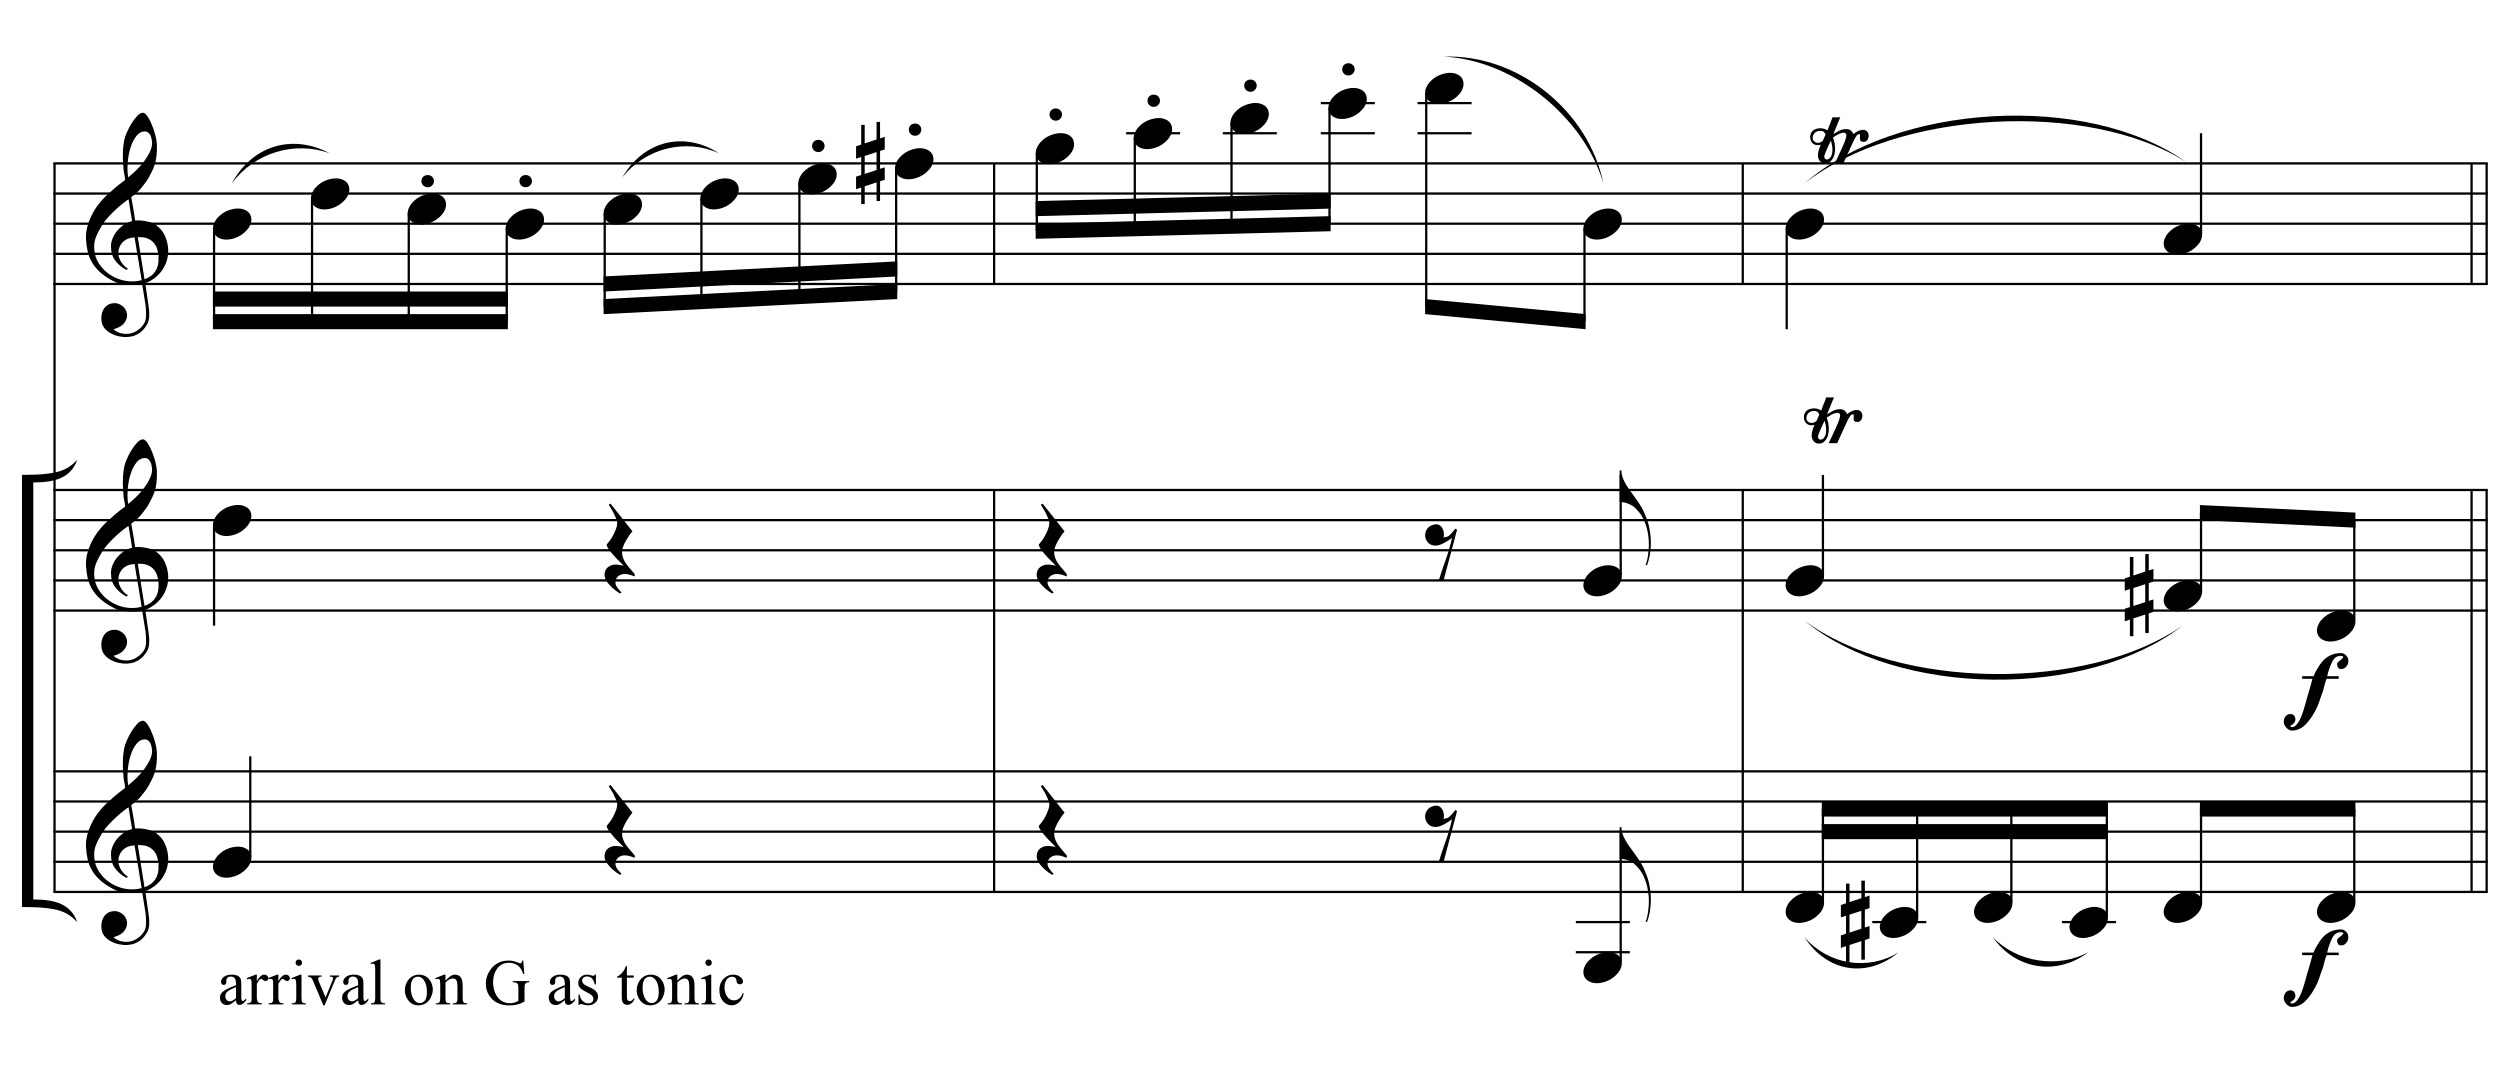 <?xml version="1.0" encoding="UTF-8"?>
<svg xmlns="http://www.w3.org/2000/svg" xmlns:xlink="http://www.w3.org/1999/xlink" width="425pt" height="185pt" viewBox="0 0 425 185" version="1.1">
<defs>
<g>
<symbol overflow="visible" id="glyph0-0">
<path style="stroke:none;" d=""/>
</symbol>
<symbol overflow="visible" id="glyph0-1">
<path style="stroke:none;" d="M 9.547 5.172 C 9.172 5.234 8.766 5.27 8.328 5.281 C 7.898 5.301 7.477 5.289 7.062 5.25 C 6.656 5.219 6.273 5.172 5.922 5.109 C 5.578 5.047 5.297 4.961 5.078 4.859 C 4.023 4.348 3.176 3.812 2.531 3.25 C 1.883 2.688 1.379 2.094 1.016 1.469 C 0.66 0.852 0.41 0.223 0.266 -0.422 C 0.129 -1.066 0.039 -1.719 0 -2.375 C -0.051 -3.082 0.008 -3.789 0.188 -4.5 C 0.375 -5.219 0.629 -5.898 0.953 -6.547 C 1.273 -7.203 1.645 -7.801 2.062 -8.344 C 2.477 -8.883 2.898 -9.363 3.328 -9.781 C 3.816 -10.238 4.328 -10.695 4.859 -11.156 C 5.398 -11.613 5.992 -12.082 6.641 -12.562 C 6.629 -12.738 6.613 -12.895 6.594 -13.031 C 6.57 -13.176 6.547 -13.316 6.516 -13.453 C 6.492 -13.598 6.461 -13.758 6.422 -13.938 C 6.391 -14.113 6.367 -14.332 6.359 -14.594 C 6.359 -14.707 6.344 -14.91 6.312 -15.203 C 6.281 -15.492 6.258 -15.848 6.25 -16.266 C 6.25 -16.68 6.258 -17.156 6.281 -17.688 C 6.312 -18.219 6.383 -18.773 6.5 -19.359 C 6.562 -19.691 6.707 -20.117 6.938 -20.641 C 7.164 -21.172 7.43 -21.68 7.734 -22.172 C 8.047 -22.672 8.367 -23.098 8.703 -23.453 C 9.047 -23.805 9.367 -23.984 9.672 -23.984 C 9.828 -23.984 9.992 -23.891 10.172 -23.703 C 10.348 -23.523 10.52 -23.281 10.688 -22.969 C 10.863 -22.664 11.031 -22.316 11.188 -21.922 C 11.352 -21.535 11.5 -21.133 11.625 -20.719 C 11.75 -20.312 11.848 -19.91 11.922 -19.516 C 11.992 -19.117 12.035 -18.77 12.047 -18.469 C 12.066 -17.758 12.039 -17.133 11.969 -16.594 C 11.906 -16.051 11.801 -15.566 11.656 -15.141 C 11.52 -14.711 11.359 -14.316 11.172 -13.953 C 10.992 -13.586 10.801 -13.223 10.594 -12.859 C 10.375 -12.484 10.148 -12.156 9.922 -11.875 C 9.703 -11.594 9.477 -11.312 9.25 -11.031 C 9 -10.727 8.738 -10.477 8.469 -10.281 C 8.207 -10.082 7.945 -9.867 7.688 -9.641 C 7.812 -8.941 7.922 -8.312 8.016 -7.75 C 8.055 -7.5 8.098 -7.258 8.141 -7.031 C 8.18 -6.801 8.211 -6.586 8.234 -6.391 C 8.266 -6.191 8.289 -6.023 8.312 -5.891 C 8.344 -5.766 8.359 -5.688 8.359 -5.656 C 8.691 -5.695 9.031 -5.695 9.375 -5.656 C 9.727 -5.625 10.062 -5.57 10.375 -5.5 C 10.695 -5.438 10.984 -5.348 11.234 -5.234 C 11.492 -5.129 11.695 -5.031 11.844 -4.938 C 12.582 -4.395 13.102 -3.77 13.406 -3.062 C 13.719 -2.363 13.898 -1.645 13.953 -0.906 C 13.992 -0.332 13.945 0.242 13.812 0.828 C 13.676 1.41 13.445 1.961 13.125 2.484 C 12.812 3.016 12.395 3.5 11.875 3.938 C 11.363 4.375 10.758 4.734 10.062 5.016 C 10.145 5.578 10.223 6.098 10.297 6.578 C 10.359 6.992 10.414 7.395 10.469 7.781 C 10.531 8.164 10.57 8.438 10.594 8.594 C 10.719 9.406 10.766 10.07 10.734 10.594 C 10.711 11.125 10.613 11.555 10.438 11.891 C 10.281 12.16 10.102 12.426 9.906 12.688 C 9.707 12.945 9.473 13.176 9.203 13.375 C 8.93 13.582 8.613 13.754 8.25 13.891 C 7.883 14.035 7.473 14.117 7.016 14.141 C 6.66 14.172 6.234 14.141 5.734 14.047 C 5.242 13.961 4.773 13.805 4.328 13.578 C 3.879 13.359 3.488 13.055 3.156 12.672 C 2.832 12.285 2.648 11.812 2.609 11.25 C 2.578 10.926 2.594 10.598 2.656 10.266 C 2.727 9.93 2.848 9.629 3.016 9.359 C 3.191 9.086 3.422 8.863 3.703 8.688 C 3.984 8.508 4.328 8.41 4.734 8.391 C 4.984 8.367 5.234 8.398 5.484 8.484 C 5.734 8.578 5.969 8.707 6.188 8.875 C 6.406 9.039 6.582 9.242 6.719 9.484 C 6.852 9.734 6.938 10.004 6.969 10.297 C 7.008 10.797 6.852 11.281 6.5 11.75 C 6.145 12.227 5.539 12.582 4.688 12.812 C 4.832 13 5.094 13.176 5.469 13.344 C 5.852 13.52 6.332 13.609 6.906 13.609 C 7.508 13.609 8.086 13.43 8.641 13.078 C 9.191 12.723 9.617 12.281 9.922 11.75 C 10.109 11.395 10.203 10.93 10.203 10.359 C 10.203 9.797 10.172 9.227 10.109 8.656 C 10.078 8.551 10.035 8.312 9.984 7.938 C 9.93 7.562 9.867 7.172 9.797 6.766 C 9.734 6.285 9.648 5.754 9.547 5.172 Z M 9.984 -20.812 C 9.453 -20.812 8.984 -20.562 8.578 -20.062 C 8.172 -19.562 7.844 -18.926 7.594 -18.156 C 7.344 -17.395 7.176 -16.555 7.094 -15.641 C 7.008 -14.723 7.031 -13.844 7.156 -13 C 7.602 -13.344 8.07 -13.754 8.562 -14.234 C 9.062 -14.723 9.508 -15.238 9.906 -15.781 C 10.312 -16.332 10.641 -16.883 10.891 -17.438 C 11.148 -18 11.258 -18.535 11.219 -19.047 C 11.195 -19.211 11.164 -19.395 11.125 -19.594 C 11.082 -19.801 11.016 -19.992 10.922 -20.172 C 10.828 -20.348 10.703 -20.5 10.547 -20.625 C 10.398 -20.75 10.211 -20.812 9.984 -20.812 Z M 9.938 4.328 C 10.531 4.117 10.988 3.848 11.312 3.516 C 11.645 3.191 11.891 2.836 12.047 2.453 C 12.203 2.078 12.289 1.695 12.312 1.312 C 12.332 0.926 12.336 0.582 12.328 0.281 C 12.297 0.039 12.234 -0.258 12.141 -0.625 C 12.055 -1 11.891 -1.359 11.641 -1.703 C 11.398 -2.047 11.051 -2.328 10.594 -2.547 C 10.145 -2.773 9.547 -2.867 8.797 -2.828 Z M 8.266 -2.781 C 7.703 -2.758 7.238 -2.648 6.875 -2.453 C 6.508 -2.254 6.223 -2.016 6.016 -1.734 C 5.805 -1.453 5.66 -1.156 5.578 -0.844 C 5.504 -0.531 5.477 -0.25 5.5 0 C 5.508 0.25 5.562 0.5 5.656 0.75 C 5.75 1.008 5.875 1.254 6.031 1.484 C 6.188 1.711 6.359 1.914 6.547 2.094 C 6.734 2.281 6.922 2.422 7.109 2.516 C 7.086 2.547 7.066 2.57 7.047 2.594 C 7.023 2.613 7 2.641 6.969 2.672 C 6.938 2.691 6.914 2.719 6.906 2.75 C 6.477 2.539 6.102 2.297 5.781 2.016 C 5.469 1.734 5.266 1.535 5.172 1.422 C 5.016 1.211 4.879 1.023 4.766 0.859 C 4.66 0.691 4.57 0.516 4.5 0.328 C 4.438 0.148 4.379 -0.047 4.328 -0.266 C 4.285 -0.484 4.258 -0.742 4.25 -1.047 C 4.219 -1.328 4.234 -1.629 4.297 -1.953 C 4.367 -2.273 4.484 -2.598 4.641 -2.922 C 4.797 -3.254 5 -3.57 5.25 -3.875 C 5.508 -4.188 5.812 -4.477 6.156 -4.75 C 6.332 -4.895 6.488 -5.004 6.625 -5.078 C 6.77 -5.16 6.906 -5.234 7.031 -5.297 C 7.156 -5.359 7.281 -5.406 7.406 -5.438 C 7.539 -5.477 7.68 -5.52 7.828 -5.562 L 7.219 -9.266 C 7.051 -9.172 6.781 -8.977 6.406 -8.688 C 6.039 -8.406 5.641 -8.066 5.203 -7.672 C 4.766 -7.273 4.332 -6.848 3.906 -6.391 C 3.477 -5.93 3.125 -5.488 2.844 -5.062 C 2.352 -4.281 1.973 -3.562 1.703 -2.906 C 1.43 -2.25 1.328 -1.539 1.391 -0.781 C 1.441 0.082 1.703 0.883 2.172 1.625 C 2.648 2.375 3.258 3 4 3.5 C 4.738 4.008 5.578 4.363 6.516 4.562 C 7.461 4.758 8.441 4.734 9.453 4.484 C 9.234 3.129 9.035 1.922 8.859 0.859 C 8.773 0.41 8.695 -0.031 8.625 -0.469 C 8.562 -0.906 8.5 -1.297 8.438 -1.641 C 8.375 -1.984 8.328 -2.258 8.297 -2.469 C 8.273 -2.676 8.266 -2.781 8.266 -2.781 Z M 8.266 -2.781 "/>
</symbol>
<symbol overflow="visible" id="glyph0-2">
<path style="stroke:none;" d="M 0.156 0.016 C 0.301 -0.348 0.508 -0.688 0.781 -1 C 1.062 -1.312 1.383 -1.586 1.75 -1.828 C 2.125 -2.066 2.523 -2.25 2.953 -2.375 C 3.379 -2.508 3.812 -2.578 4.25 -2.578 C 4.688 -2.578 5.066 -2.504 5.391 -2.359 C 5.723 -2.223 5.984 -2.035 6.172 -1.797 C 6.359 -1.555 6.473 -1.273 6.516 -0.953 C 6.566 -0.629 6.523 -0.285 6.391 0.078 C 6.254 0.453 6.039 0.797 5.75 1.109 C 5.469 1.43 5.141 1.711 4.766 1.953 C 4.398 2.191 4.004 2.375 3.578 2.5 C 3.148 2.633 2.723 2.703 2.297 2.703 C 1.859 2.703 1.477 2.629 1.156 2.484 C 0.832 2.348 0.57 2.156 0.375 1.906 C 0.176 1.656 0.055 1.367 0.016 1.047 C -0.023 0.734 0.02 0.391 0.156 0.016 Z M 0.156 0.016 "/>
</symbol>
<symbol overflow="visible" id="glyph0-3">
<path style="stroke:none;" d="M 0.641 -0.406 C 0.641 -0.695 0.738 -0.941 0.938 -1.141 C 1.145 -1.336 1.398 -1.438 1.703 -1.438 C 2.004 -1.438 2.254 -1.336 2.453 -1.141 C 2.66 -0.941 2.766 -0.695 2.766 -0.406 C 2.766 -0.125 2.66 0.117 2.453 0.328 C 2.254 0.535 2.004 0.641 1.703 0.641 C 1.398 0.641 1.145 0.535 0.938 0.328 C 0.738 0.117 0.641 -0.125 0.641 -0.406 Z M 0.641 -0.406 "/>
</symbol>
<symbol overflow="visible" id="glyph0-4">
<path style="stroke:none;" d="M 1.469 -1.266 L 1.469 1.781 L 3.484 1.125 L 3.484 -1.922 Z M 0.875 -3.203 L 0.875 -6.547 L 1.469 -6.547 L 1.469 -3.406 L 3.484 -4.062 L 3.484 -7.047 L 4.078 -7.047 L 4.078 -4.25 L 4.875 -4.516 L 4.875 -2.375 L 4.078 -2.109 L 4.078 0.922 L 4.875 0.672 L 4.875 2.781 L 4.078 3.047 L 4.078 6.391 L 3.484 6.391 L 3.484 3.234 L 1.469 3.891 L 1.469 6.922 L 0.875 6.922 L 0.875 4.094 L 0 4.391 L 0 2.25 L 0.875 1.969 L 0.875 -1.094 L 0 -0.797 L 0 -2.906 Z M 0.875 -3.203 "/>
</symbol>
<symbol overflow="visible" id="glyph0-5">
<path style="stroke:none;" d="M 5.266 4.453 C 4.91 4.297 4.598 4.188 4.328 4.125 C 4.055 4.062 3.812 4.031 3.594 4.031 C 3.156 4.031 2.781 4.16 2.469 4.422 C 2.164 4.68 2.016 5.051 2.016 5.531 C 2.016 5.688 2.062 5.859 2.156 6.047 C 2.258 6.234 2.379 6.41 2.516 6.578 C 2.672 6.773 2.848 6.969 3.047 7.156 L 2.812 7.359 C 2.352 7.086 1.941 6.785 1.578 6.453 C 1.266 6.18 0.969 5.867 0.688 5.516 C 0.406 5.172 0.238 4.805 0.188 4.422 C 0.145 4.191 0.156 3.957 0.219 3.719 C 0.281 3.488 0.379 3.281 0.516 3.094 C 0.66 2.914 0.848 2.77 1.078 2.656 C 1.305 2.539 1.562 2.469 1.844 2.438 C 1.957 2.438 2.086 2.438 2.234 2.438 C 2.379 2.445 2.523 2.461 2.672 2.484 C 2.816 2.504 2.953 2.523 3.078 2.547 C 3.211 2.566 3.32 2.586 3.406 2.609 C 2.414 1.648 1.672 0.852 1.172 0.219 C 0.68 -0.406 0.473 -0.812 0.547 -1 C 0.648 -1.125 0.801 -1.312 1 -1.562 C 1.195 -1.82 1.391 -2.117 1.578 -2.453 C 1.766 -2.797 1.93 -3.16 2.078 -3.547 C 2.234 -3.93 2.312 -4.305 2.312 -4.672 C 2.312 -4.898 2.234 -5.188 2.078 -5.531 C 1.93 -5.883 1.77 -6.227 1.594 -6.562 C 1.375 -6.926 1.133 -7.316 0.875 -7.734 L 1.172 -7.938 L 4.906 -3.234 C 4.562 -2.828 4.266 -2.41 4.016 -1.984 C 3.785 -1.629 3.582 -1.242 3.406 -0.828 C 3.227 -0.41 3.141 -0.02 3.141 0.344 C 3.141 0.602 3.176 0.852 3.25 1.094 C 3.32 1.332 3.41 1.555 3.516 1.766 C 3.629 1.984 3.754 2.18 3.891 2.359 C 4.023 2.547 4.148 2.707 4.266 2.844 C 4.316 2.926 4.406 3.031 4.531 3.156 C 4.656 3.289 4.77 3.422 4.875 3.547 C 4.988 3.68 5.086 3.801 5.172 3.906 C 5.266 4.02 5.312 4.094 5.312 4.125 Z M 5.266 4.453 "/>
</symbol>
<symbol overflow="visible" id="glyph0-6">
<path style="stroke:none;" d="M 1.469 -4.359 C 1.844 -4.461 2.148 -4.441 2.391 -4.297 C 2.641 -4.16 2.828 -3.969 2.953 -3.719 C 3.086 -3.477 3.164 -3.211 3.188 -2.922 C 3.219 -2.629 3.203 -2.379 3.141 -2.172 C 3.359 -2.203 3.555 -2.242 3.734 -2.297 C 3.91 -2.348 4.094 -2.473 4.281 -2.672 C 4.457 -2.848 4.602 -3.008 4.719 -3.156 C 4.844 -3.301 4.984 -3.473 5.141 -3.672 L 5.438 -3.5 L 3.156 5.078 L 2.344 5.078 C 2.477 4.629 2.617 4.188 2.766 3.75 C 2.891 3.395 3.016 3.02 3.141 2.625 C 3.266 2.238 3.375 1.93 3.469 1.703 C 3.688 1.098 3.863 0.562 4 0.094 C 4.145 -0.375 4.258 -0.773 4.344 -1.109 C 4.438 -1.492 4.516 -1.828 4.578 -2.109 C 4.453 -2.016 4.281 -1.895 4.062 -1.75 C 3.852 -1.602 3.625 -1.461 3.375 -1.328 C 3.133 -1.191 2.883 -1.07 2.625 -0.969 C 2.363 -0.863 2.109 -0.805 1.859 -0.797 C 1.328 -0.773 0.898 -0.922 0.578 -1.234 C 0.266 -1.547 0.078 -1.91 0.016 -2.328 C -0.035 -2.742 0.051 -3.148 0.281 -3.547 C 0.52 -3.953 0.914 -4.223 1.469 -4.359 Z M 1.469 -4.359 "/>
</symbol>
<symbol overflow="visible" id="glyph0-7">
<path style="stroke:none;" d="M 0.312 -5.891 C 0.312 -5.379 0.43 -4.848 0.672 -4.297 C 0.922 -3.754 1.195 -3.27 1.5 -2.844 C 1.844 -2.363 2.211 -1.852 2.609 -1.312 C 3.004 -0.781 3.398 -0.18 3.797 0.484 C 3.953 0.773 4.102 1.094 4.25 1.438 C 4.406 1.789 4.547 2.141 4.672 2.484 C 4.797 2.836 4.895 3.172 4.969 3.484 C 5.039 3.797 5.094 4.055 5.125 4.266 C 5.195 4.691 5.25 5.113 5.281 5.531 C 5.312 5.945 5.32 6.352 5.312 6.75 C 5.281 8 5.066 9.16 4.672 10.234 L 4.422 10.188 C 4.617 9.707 4.758 9.145 4.844 8.5 C 4.938 7.863 4.984 7.258 4.984 6.688 C 4.984 6.188 4.941 5.645 4.859 5.062 C 4.773 4.477 4.645 3.93 4.469 3.422 C 4.156 2.504 3.781 1.781 3.344 1.25 C 2.906 0.719 2.531 0.348 2.219 0.141 C 1.977 -0.004 1.75 -0.117 1.531 -0.203 C 1.312 -0.297 1.109 -0.363 0.922 -0.406 C 0.703 -0.457 0.5 -0.492 0.312 -0.516 L 0.016 -0.516 L 0.016 -5.891 Z M 0.312 -5.891 "/>
</symbol>
<symbol overflow="visible" id="glyph0-8">
<path style="stroke:none;" d="M 9.922 -1.562 C 9.836 -1.395 9.734 -1.273 9.609 -1.203 C 9.492 -1.141 9.367 -1.102 9.234 -1.094 C 9.109 -1.094 8.988 -1.109 8.875 -1.141 C 8.77 -1.18 8.695 -1.238 8.656 -1.312 C 8.594 -1.395 8.566 -1.504 8.578 -1.641 C 8.586 -1.773 8.594 -1.906 8.594 -2.031 C 8.602 -2.156 8.598 -2.254 8.578 -2.328 C 8.555 -2.41 8.492 -2.438 8.391 -2.406 C 8.242 -2.363 8.117 -2.281 8.016 -2.156 C 7.922 -2.031 7.832 -1.891 7.75 -1.734 C 7.664 -1.586 7.586 -1.438 7.516 -1.281 C 7.453 -1.125 7.383 -0.977 7.312 -0.844 C 7.25 -0.688 7.129 -0.426 6.953 -0.062 C 6.785 0.301 6.613 0.676 6.438 1.062 C 6.227 1.52 6.008 2.004 5.781 2.516 L 4.328 2.516 C 4.516 2.117 4.707 1.719 4.906 1.312 C 5.062 0.957 5.234 0.582 5.422 0.188 C 5.609 -0.207 5.773 -0.582 5.922 -0.938 C 6.234 -1.727 6.336 -2.223 6.234 -2.422 C 6.117 -2.598 5.957 -2.676 5.75 -2.656 C 5.539 -2.633 5.316 -2.57 5.078 -2.469 C 4.848 -2.363 4.629 -2.242 4.422 -2.109 C 4.223 -1.973 4.082 -1.883 4 -1.844 C 4.051 -1.695 4.102 -1.523 4.156 -1.328 C 4.219 -1.141 4.258 -0.969 4.281 -0.812 C 4.363 -0.406 4.383 0.008 4.344 0.438 C 4.301 0.875 4.219 1.227 4.094 1.5 C 3.945 1.812 3.766 2.066 3.547 2.266 C 3.328 2.473 3.035 2.578 2.672 2.578 C 2.285 2.578 1.984 2.438 1.766 2.156 C 1.547 1.883 1.438 1.566 1.438 1.203 C 1.438 1.066 1.453 0.91 1.484 0.734 C 1.516 0.555 1.555 0.383 1.609 0.219 C 1.66 0.062 1.711 -0.086 1.766 -0.234 C 1.828 -0.391 1.879 -0.516 1.922 -0.609 C 1.516 -0.504 1.176 -0.508 0.906 -0.625 C 0.645 -0.738 0.453 -0.906 0.328 -1.125 C 0.203 -1.344 0.133 -1.562 0.125 -1.781 C 0.113 -2 0.133 -2.203 0.188 -2.391 C 0.25 -2.578 0.332 -2.734 0.438 -2.859 C 0.551 -2.984 0.664 -3.082 0.781 -3.156 C 1.039 -3.289 1.297 -3.367 1.547 -3.391 C 1.797 -3.422 2.023 -3.414 2.234 -3.375 C 2.441 -3.344 2.613 -3.289 2.75 -3.219 C 2.895 -3.145 3.004 -3.086 3.078 -3.047 C 3.141 -3.242 3.219 -3.469 3.312 -3.719 C 3.414 -3.969 3.516 -4.211 3.609 -4.453 C 3.703 -4.723 3.805 -5 3.922 -5.281 C 4.098 -5.27 4.266 -5.266 4.422 -5.266 C 4.578 -5.266 4.723 -5.266 4.859 -5.266 C 5.004 -5.266 5.129 -5.27 5.234 -5.281 C 5.035 -4.812 4.836 -4.332 4.641 -3.844 C 4.441 -3.352 4.25 -2.875 4.062 -2.406 C 4.25 -2.5 4.426 -2.602 4.594 -2.719 C 4.77 -2.844 4.953 -2.945 5.141 -3.031 C 5.641 -3.238 6.102 -3.312 6.531 -3.25 C 6.957 -3.188 7.27 -2.91 7.469 -2.422 C 7.582 -2.523 7.742 -2.641 7.953 -2.766 C 8.16 -2.898 8.375 -3 8.594 -3.062 C 8.82 -3.133 9.051 -3.156 9.281 -3.125 C 9.52 -3.094 9.719 -2.973 9.875 -2.766 C 9.938 -2.703 9.992 -2.555 10.047 -2.328 C 10.098 -2.098 10.055 -1.844 9.922 -1.562 Z M 2.719 -2.297 C 2.719 -2.43 2.641 -2.582 2.484 -2.75 C 2.328 -2.914 2.082 -2.988 1.75 -2.969 C 1.508 -2.957 1.301 -2.898 1.125 -2.797 C 0.957 -2.691 0.828 -2.562 0.734 -2.406 C 0.641 -2.258 0.582 -2.102 0.562 -1.938 C 0.539 -1.77 0.551 -1.613 0.594 -1.469 C 0.625 -1.395 0.688 -1.305 0.781 -1.203 C 0.875 -1.098 0.992 -1.02 1.141 -0.969 C 1.297 -0.926 1.469 -0.922 1.656 -0.953 C 1.852 -0.984 2.051 -1.082 2.25 -1.25 Z M 3.625 -1.297 C 3.562 -1.16 3.469 -0.957 3.344 -0.688 C 3.219 -0.414 3.094 -0.145 2.969 0.125 C 2.844 0.406 2.734 0.672 2.641 0.922 C 2.555 1.172 2.516 1.348 2.516 1.453 C 2.516 1.535 2.547 1.625 2.609 1.719 C 2.672 1.812 2.758 1.875 2.875 1.906 C 3.207 1.895 3.453 1.754 3.609 1.484 C 3.773 1.223 3.867 0.914 3.891 0.562 C 3.922 0.219 3.906 -0.125 3.844 -0.469 C 3.781 -0.82 3.707 -1.098 3.625 -1.297 Z M 3.625 -1.297 "/>
</symbol>
<symbol overflow="visible" id="glyph0-9">
<path style="stroke:none;" d="M 7.906 -7.891 C 7.906 -7.742 7.879 -7.586 7.828 -7.422 C 7.773 -7.254 7.691 -7.102 7.578 -6.969 C 7.473 -6.832 7.344 -6.719 7.188 -6.625 C 7.039 -6.539 6.863 -6.5 6.656 -6.5 C 6.414 -6.5 6.242 -6.586 6.141 -6.766 C 6.035 -6.941 5.984 -7.113 5.984 -7.281 C 5.984 -7.414 6.02 -7.531 6.094 -7.625 C 6.176 -7.719 6.27 -7.805 6.375 -7.891 C 6.488 -7.973 6.602 -8.062 6.719 -8.156 C 6.832 -8.25 6.938 -8.359 7.031 -8.484 C 7.039 -8.609 6.992 -8.68 6.891 -8.703 C 6.797 -8.734 6.711 -8.75 6.641 -8.75 C 6.367 -8.75 6.141 -8.703 5.953 -8.609 C 5.766 -8.516 5.602 -8.391 5.469 -8.234 C 5.332 -8.078 5.219 -7.895 5.125 -7.688 C 5.031 -7.477 4.941 -7.273 4.859 -7.078 C 4.785 -6.91 4.691 -6.656 4.578 -6.312 C 4.461 -5.969 4.375 -5.625 4.312 -5.281 L 6.266 -5.281 L 6.266 -4.844 L 4.203 -4.844 C 4.129 -4.676 4.062 -4.488 4 -4.281 C 3.945 -4.082 3.891 -3.879 3.828 -3.672 C 3.773 -3.473 3.727 -3.289 3.688 -3.125 C 3.645 -2.969 3.613 -2.852 3.594 -2.781 C 3.488 -2.508 3.398 -2.266 3.328 -2.047 C 3.254 -1.828 3.18 -1.613 3.109 -1.406 C 3.047 -1.207 2.973 -1 2.891 -0.781 C 2.805 -0.562 2.711 -0.32 2.609 -0.062 C 2.41 0.375 2.145 0.863 1.812 1.406 C 1.477 1.957 1.055 2.488 0.547 3 C 0.191 3.352 -0.188 3.602 -0.594 3.75 C -1 3.906 -1.391 3.973 -1.766 3.953 C -1.898 3.953 -2.039 3.91 -2.188 3.828 C -2.344 3.742 -2.484 3.633 -2.609 3.5 C -2.742 3.363 -2.852 3.207 -2.938 3.031 C -3.031 2.863 -3.078 2.688 -3.078 2.5 C -3.078 2.352 -3.055 2.195 -3.016 2.031 C -2.973 1.875 -2.906 1.727 -2.812 1.594 C -2.719 1.457 -2.598 1.348 -2.453 1.266 C -2.316 1.18 -2.156 1.141 -1.969 1.141 C -1.664 1.141 -1.445 1.234 -1.312 1.422 C -1.176 1.609 -1.102 1.836 -1.094 2.109 C -1.125 2.328 -1.191 2.5 -1.297 2.625 C -1.398 2.75 -1.5 2.844 -1.594 2.906 C -1.695 2.977 -1.785 3.035 -1.859 3.078 C -1.93 3.117 -1.969 3.164 -1.969 3.219 C -1.895 3.289 -1.844 3.332 -1.812 3.344 C -1.781 3.363 -1.738 3.375 -1.688 3.375 C -1.469 3.375 -1.266 3.289 -1.078 3.125 C -0.891 2.957 -0.711 2.738 -0.547 2.469 C -0.391 2.207 -0.242 1.914 -0.109 1.594 C 0.016 1.281 0.125 0.977 0.219 0.688 C 0.32 0.395 0.398 0.133 0.453 -0.094 C 0.516 -0.332 0.562 -0.492 0.594 -0.578 C 0.688 -0.898 0.773 -1.223 0.859 -1.547 C 0.953 -1.867 1.051 -2.195 1.156 -2.531 C 1.258 -2.875 1.363 -3.234 1.469 -3.609 C 1.57 -3.992 1.68 -4.406 1.797 -4.844 L 0.047 -4.844 L 0.047 -5.281 L 1.984 -5.281 C 2.148 -5.688 2.32 -6.039 2.5 -6.344 C 2.676 -6.656 2.859 -6.945 3.047 -7.219 C 3.523 -7.926 4.066 -8.438 4.672 -8.75 C 5.273 -9.062 5.938 -9.219 6.656 -9.219 C 6.977 -9.219 7.266 -9.086 7.516 -8.828 C 7.773 -8.578 7.906 -8.266 7.906 -7.891 Z M 7.906 -7.891 "/>
</symbol>
<symbol overflow="visible" id="glyph1-0">
<path style="stroke:none;" d="M 1.531 0 L 1.531 -6.875 L 7.031 -6.875 L 7.031 0 Z M 1.703 -0.172 L 6.859 -0.172 L 6.859 -6.703 L 1.703 -6.703 Z M 1.703 -0.172 "/>
</symbol>
<symbol overflow="visible" id="glyph1-1">
<path style="stroke:none;" d="M 3.125 -0.703 C 2.625 -0.316 2.312 -0.094 2.188 -0.031 C 1.988 0.062 1.781 0.109 1.562 0.109 C 1.219 0.109 0.938 -0.004 0.719 -0.234 C 0.5 -0.473 0.391 -0.785 0.391 -1.172 C 0.391 -1.41 0.441 -1.613 0.547 -1.781 C 0.703 -2.031 0.957 -2.258 1.312 -2.469 C 1.676 -2.688 2.281 -2.953 3.125 -3.266 L 3.125 -3.453 C 3.125 -3.941 3.047 -4.273 2.891 -4.453 C 2.742 -4.641 2.52 -4.734 2.219 -4.734 C 1.988 -4.734 1.812 -4.676 1.688 -4.562 C 1.551 -4.438 1.484 -4.297 1.484 -4.141 L 1.484 -3.828 C 1.484 -3.66 1.441 -3.531 1.359 -3.438 C 1.273 -3.352 1.164 -3.312 1.031 -3.312 C 0.895 -3.312 0.785 -3.359 0.703 -3.453 C 0.617 -3.547 0.578 -3.672 0.578 -3.828 C 0.578 -4.141 0.734 -4.422 1.047 -4.672 C 1.367 -4.93 1.812 -5.062 2.375 -5.062 C 2.812 -5.062 3.172 -4.988 3.453 -4.844 C 3.66 -4.727 3.816 -4.555 3.922 -4.328 C 3.984 -4.172 4.016 -3.852 4.016 -3.375 L 4.016 -1.703 C 4.016 -1.234 4.023 -0.945 4.047 -0.844 C 4.066 -0.738 4.094 -0.664 4.125 -0.625 C 4.164 -0.594 4.219 -0.578 4.281 -0.578 C 4.332 -0.578 4.379 -0.594 4.422 -0.625 C 4.492 -0.664 4.641 -0.797 4.859 -1.016 L 4.859 -0.703 C 4.461 -0.172 4.082 0.094 3.719 0.094 C 3.539 0.094 3.398 0.035 3.297 -0.078 C 3.191 -0.203 3.133 -0.41 3.125 -0.703 Z M 3.125 -1.062 L 3.125 -2.938 C 2.594 -2.719 2.242 -2.562 2.078 -2.469 C 1.797 -2.312 1.594 -2.145 1.469 -1.969 C 1.352 -1.801 1.297 -1.617 1.297 -1.422 C 1.297 -1.16 1.367 -0.941 1.516 -0.766 C 1.672 -0.598 1.852 -0.516 2.062 -0.516 C 2.332 -0.516 2.688 -0.695 3.125 -1.062 Z M 3.125 -1.062 "/>
</symbol>
<symbol overflow="visible" id="glyph1-2">
<path style="stroke:none;" d="M 1.781 -5.062 L 1.781 -3.953 C 2.195 -4.691 2.617 -5.062 3.047 -5.062 C 3.242 -5.062 3.406 -5 3.531 -4.875 C 3.664 -4.758 3.734 -4.625 3.734 -4.469 C 3.734 -4.332 3.688 -4.211 3.594 -4.109 C 3.5 -4.016 3.391 -3.969 3.266 -3.969 C 3.141 -3.969 3 -4.031 2.844 -4.156 C 2.688 -4.281 2.57 -4.344 2.5 -4.344 C 2.426 -4.344 2.352 -4.305 2.281 -4.234 C 2.125 -4.086 1.957 -3.844 1.781 -3.5 L 1.781 -1.156 C 1.781 -0.875 1.816 -0.664 1.891 -0.531 C 1.93 -0.438 2.008 -0.352 2.125 -0.281 C 2.25 -0.219 2.422 -0.188 2.641 -0.188 L 2.641 0 L 0.125 0 L 0.125 -0.188 C 0.375 -0.188 0.562 -0.227 0.688 -0.312 C 0.77 -0.363 0.832 -0.453 0.875 -0.578 C 0.883 -0.641 0.891 -0.816 0.891 -1.109 L 0.891 -3.016 C 0.891 -3.586 0.879 -3.926 0.859 -4.031 C 0.836 -4.145 0.797 -4.223 0.734 -4.266 C 0.672 -4.316 0.594 -4.344 0.5 -4.344 C 0.383 -4.344 0.258 -4.316 0.125 -4.266 L 0.062 -4.469 L 1.562 -5.062 Z M 1.781 -5.062 "/>
</symbol>
<symbol overflow="visible" id="glyph1-3">
<path style="stroke:none;" d="M 1.594 -7.641 C 1.75 -7.641 1.879 -7.586 1.984 -7.484 C 2.086 -7.379 2.141 -7.25 2.141 -7.094 C 2.141 -6.945 2.086 -6.816 1.984 -6.703 C 1.879 -6.598 1.75 -6.547 1.594 -6.547 C 1.445 -6.547 1.316 -6.598 1.203 -6.703 C 1.098 -6.816 1.047 -6.945 1.047 -7.094 C 1.047 -7.25 1.098 -7.379 1.203 -7.484 C 1.305 -7.586 1.438 -7.641 1.594 -7.641 Z M 2.047 -5.062 L 2.047 -1.109 C 2.047 -0.805 2.066 -0.602 2.109 -0.5 C 2.148 -0.395 2.211 -0.316 2.297 -0.266 C 2.391 -0.211 2.551 -0.188 2.781 -0.188 L 2.781 0 L 0.391 0 L 0.391 -0.188 C 0.629 -0.188 0.789 -0.207 0.875 -0.25 C 0.957 -0.301 1.023 -0.379 1.078 -0.484 C 1.129 -0.598 1.156 -0.805 1.156 -1.109 L 1.156 -3.016 C 1.156 -3.547 1.133 -3.891 1.094 -4.047 C 1.07 -4.16 1.035 -4.238 0.984 -4.281 C 0.93 -4.32 0.859 -4.344 0.766 -4.344 C 0.66 -4.344 0.535 -4.316 0.391 -4.266 L 0.328 -4.469 L 1.812 -5.062 Z M 2.047 -5.062 "/>
</symbol>
<symbol overflow="visible" id="glyph1-4">
<path style="stroke:none;" d="M 0.094 -4.922 L 2.406 -4.922 L 2.406 -4.719 L 2.25 -4.719 C 2.113 -4.719 2.008 -4.68 1.938 -4.609 C 1.863 -4.547 1.828 -4.457 1.828 -4.344 C 1.828 -4.219 1.863 -4.07 1.938 -3.906 L 3.078 -1.188 L 4.234 -4 C 4.316 -4.195 4.359 -4.348 4.359 -4.453 C 4.359 -4.504 4.344 -4.547 4.312 -4.578 C 4.27 -4.629 4.219 -4.664 4.156 -4.688 C 4.102 -4.707 3.984 -4.719 3.797 -4.719 L 3.797 -4.922 L 5.391 -4.922 L 5.391 -4.719 C 5.211 -4.707 5.086 -4.672 5.016 -4.609 C 4.891 -4.504 4.773 -4.328 4.672 -4.078 L 2.922 0.156 L 2.703 0.156 L 0.953 -4 C 0.867 -4.195 0.789 -4.336 0.719 -4.422 C 0.656 -4.504 0.566 -4.57 0.453 -4.625 C 0.391 -4.656 0.27 -4.688 0.094 -4.719 Z M 0.094 -4.922 "/>
</symbol>
<symbol overflow="visible" id="glyph1-5">
<path style="stroke:none;" d="M 2.031 -7.641 L 2.031 -1.109 C 2.031 -0.805 2.051 -0.602 2.094 -0.5 C 2.145 -0.395 2.219 -0.316 2.312 -0.266 C 2.406 -0.211 2.578 -0.188 2.828 -0.188 L 2.828 0 L 0.422 0 L 0.422 -0.188 C 0.641 -0.188 0.789 -0.207 0.875 -0.25 C 0.957 -0.301 1.02 -0.379 1.062 -0.484 C 1.113 -0.598 1.141 -0.805 1.141 -1.109 L 1.141 -5.578 C 1.141 -6.129 1.125 -6.469 1.094 -6.594 C 1.07 -6.727 1.035 -6.816 0.984 -6.859 C 0.93 -6.91 0.863 -6.938 0.781 -6.938 C 0.688 -6.938 0.566 -6.906 0.422 -6.844 L 0.328 -7.031 L 1.797 -7.641 Z M 2.031 -7.641 "/>
</symbol>
<symbol overflow="visible" id="glyph1-6">
<path style="stroke:none;" d=""/>
</symbol>
<symbol overflow="visible" id="glyph1-7">
<path style="stroke:none;" d="M 2.75 -5.062 C 3.5 -5.062 4.098 -4.781 4.547 -4.219 C 4.93 -3.727 5.125 -3.172 5.125 -2.547 C 5.125 -2.109 5.016 -1.66 4.797 -1.203 C 4.586 -0.754 4.297 -0.414 3.922 -0.188 C 3.555 0.039 3.145 0.156 2.688 0.156 C 1.945 0.156 1.359 -0.141 0.922 -0.734 C 0.555 -1.234 0.375 -1.789 0.375 -2.406 C 0.375 -2.863 0.484 -3.312 0.703 -3.75 C 0.93 -4.195 1.227 -4.523 1.594 -4.734 C 1.957 -4.953 2.344 -5.062 2.75 -5.062 Z M 2.578 -4.719 C 2.391 -4.719 2.195 -4.66 2 -4.547 C 1.812 -4.43 1.66 -4.234 1.547 -3.953 C 1.43 -3.672 1.375 -3.305 1.375 -2.859 C 1.375 -2.141 1.516 -1.52 1.797 -1 C 2.078 -0.488 2.453 -0.234 2.922 -0.234 C 3.266 -0.234 3.551 -0.375 3.781 -0.656 C 4.008 -0.945 4.125 -1.441 4.125 -2.141 C 4.125 -3.016 3.938 -3.703 3.562 -4.203 C 3.301 -4.547 2.973 -4.719 2.578 -4.719 Z M 2.578 -4.719 "/>
</symbol>
<symbol overflow="visible" id="glyph1-8">
<path style="stroke:none;" d="M 1.781 -4.016 C 2.352 -4.711 2.898 -5.062 3.422 -5.062 C 3.691 -5.062 3.922 -4.992 4.109 -4.859 C 4.305 -4.723 4.461 -4.504 4.578 -4.203 C 4.66 -3.984 4.703 -3.656 4.703 -3.219 L 4.703 -1.109 C 4.703 -0.797 4.727 -0.586 4.781 -0.484 C 4.812 -0.391 4.867 -0.316 4.953 -0.266 C 5.047 -0.211 5.211 -0.188 5.453 -0.188 L 5.453 0 L 3.016 0 L 3.016 -0.188 L 3.125 -0.188 C 3.352 -0.188 3.508 -0.223 3.594 -0.297 C 3.688 -0.367 3.754 -0.473 3.797 -0.609 C 3.805 -0.66 3.812 -0.828 3.812 -1.109 L 3.812 -3.125 C 3.812 -3.57 3.754 -3.895 3.641 -4.094 C 3.523 -4.301 3.328 -4.406 3.047 -4.406 C 2.617 -4.406 2.195 -4.172 1.781 -3.703 L 1.781 -1.109 C 1.781 -0.773 1.801 -0.57 1.844 -0.5 C 1.883 -0.395 1.945 -0.316 2.031 -0.266 C 2.125 -0.211 2.305 -0.188 2.578 -0.188 L 2.578 0 L 0.141 0 L 0.141 -0.188 L 0.25 -0.188 C 0.5 -0.188 0.664 -0.25 0.75 -0.375 C 0.844 -0.508 0.891 -0.754 0.891 -1.109 L 0.891 -2.938 C 0.891 -3.531 0.875 -3.891 0.844 -4.016 C 0.82 -4.148 0.781 -4.238 0.719 -4.281 C 0.664 -4.32 0.594 -4.344 0.5 -4.344 C 0.406 -4.344 0.285 -4.316 0.141 -4.266 L 0.062 -4.469 L 1.547 -5.062 L 1.781 -5.062 Z M 1.781 -4.016 "/>
</symbol>
<symbol overflow="visible" id="glyph1-9">
<path style="stroke:none;" d="M 6.75 -7.453 L 6.938 -5.156 L 6.75 -5.156 C 6.562 -5.727 6.316 -6.16 6.016 -6.453 C 5.578 -6.867 5.02 -7.078 4.344 -7.078 C 3.414 -7.078 2.711 -6.707 2.234 -5.969 C 1.828 -5.352 1.625 -4.617 1.625 -3.766 C 1.625 -3.066 1.754 -2.43 2.016 -1.859 C 2.285 -1.285 2.641 -0.863 3.078 -0.594 C 3.516 -0.332 3.961 -0.203 4.422 -0.203 C 4.691 -0.203 4.953 -0.234 5.203 -0.297 C 5.453 -0.367 5.691 -0.473 5.922 -0.609 L 5.922 -2.703 C 5.922 -3.066 5.895 -3.305 5.844 -3.422 C 5.789 -3.535 5.703 -3.617 5.578 -3.672 C 5.461 -3.734 5.258 -3.766 4.969 -3.766 L 4.969 -3.969 L 7.781 -3.969 L 7.781 -3.766 L 7.656 -3.766 C 7.375 -3.766 7.18 -3.672 7.078 -3.484 C 7.004 -3.359 6.969 -3.098 6.969 -2.703 L 6.969 -0.484 C 6.562 -0.254 6.156 -0.086 5.75 0.016 C 5.352 0.117 4.91 0.172 4.422 0.172 C 3.004 0.172 1.93 -0.281 1.203 -1.188 C 0.66 -1.863 0.391 -2.645 0.391 -3.531 C 0.391 -4.164 0.539 -4.781 0.844 -5.375 C 1.207 -6.07 1.711 -6.609 2.359 -6.984 C 2.891 -7.297 3.52 -7.453 4.25 -7.453 C 4.508 -7.453 4.75 -7.43 4.969 -7.391 C 5.188 -7.348 5.492 -7.25 5.891 -7.094 C 6.086 -7.02 6.223 -6.984 6.297 -6.984 C 6.359 -6.984 6.41 -7.016 6.453 -7.078 C 6.504 -7.141 6.535 -7.266 6.547 -7.453 Z M 6.75 -7.453 "/>
</symbol>
<symbol overflow="visible" id="glyph1-10">
<path style="stroke:none;" d="M 3.531 -5.062 L 3.531 -3.391 L 3.344 -3.391 C 3.207 -3.91 3.031 -4.266 2.812 -4.453 C 2.602 -4.648 2.336 -4.75 2.016 -4.75 C 1.766 -4.75 1.562 -4.68 1.406 -4.547 C 1.25 -4.41 1.172 -4.266 1.172 -4.109 C 1.172 -3.91 1.227 -3.738 1.344 -3.594 C 1.457 -3.445 1.68 -3.289 2.016 -3.125 L 2.797 -2.75 C 3.523 -2.395 3.891 -1.926 3.891 -1.344 C 3.891 -0.895 3.719 -0.531 3.375 -0.25 C 3.039 0.02 2.664 0.156 2.25 0.156 C 1.945 0.156 1.602 0.098 1.219 -0.016 C 1.102 -0.047 1.004 -0.062 0.922 -0.062 C 0.848 -0.062 0.785 -0.016 0.734 0.078 L 0.562 0.078 L 0.562 -1.688 L 0.734 -1.688 C 0.836 -1.176 1.031 -0.797 1.312 -0.547 C 1.594 -0.297 1.91 -0.172 2.266 -0.172 C 2.504 -0.172 2.703 -0.242 2.859 -0.391 C 3.016 -0.535 3.094 -0.707 3.094 -0.906 C 3.094 -1.156 3.004 -1.363 2.828 -1.531 C 2.66 -1.695 2.316 -1.91 1.797 -2.172 C 1.273 -2.43 0.938 -2.664 0.781 -2.875 C 0.613 -3.07 0.531 -3.328 0.531 -3.641 C 0.531 -4.047 0.672 -4.383 0.953 -4.656 C 1.234 -4.926 1.594 -5.062 2.031 -5.062 C 2.227 -5.062 2.461 -5.02 2.734 -4.938 C 2.922 -4.883 3.039 -4.859 3.094 -4.859 C 3.156 -4.859 3.203 -4.867 3.234 -4.891 C 3.266 -4.922 3.301 -4.977 3.344 -5.062 Z M 3.531 -5.062 "/>
</symbol>
<symbol overflow="visible" id="glyph1-11">
<path style="stroke:none;" d="M 1.766 -6.531 L 1.766 -4.922 L 2.922 -4.922 L 2.922 -4.547 L 1.766 -4.547 L 1.766 -1.359 C 1.766 -1.035 1.812 -0.816 1.906 -0.703 C 2 -0.598 2.117 -0.547 2.266 -0.547 C 2.379 -0.547 2.488 -0.582 2.594 -0.656 C 2.707 -0.727 2.797 -0.836 2.859 -0.984 L 3.078 -0.984 C 2.953 -0.629 2.773 -0.363 2.547 -0.188 C 2.316 -0.008 2.078 0.078 1.828 0.078 C 1.66 0.078 1.5 0.035 1.344 -0.047 C 1.188 -0.141 1.07 -0.27 1 -0.438 C 0.926 -0.613 0.891 -0.879 0.891 -1.234 L 0.891 -4.547 L 0.109 -4.547 L 0.109 -4.719 C 0.305 -4.801 0.504 -4.938 0.703 -5.125 C 0.91 -5.312 1.098 -5.535 1.266 -5.797 C 1.348 -5.93 1.461 -6.176 1.609 -6.531 Z M 1.766 -6.531 "/>
</symbol>
<symbol overflow="visible" id="glyph1-12">
<path style="stroke:none;" d="M 4.516 -1.875 C 4.391 -1.219 4.129 -0.711 3.734 -0.359 C 3.348 -0.016 2.922 0.156 2.453 0.156 C 1.898 0.156 1.414 -0.078 1 -0.547 C 0.582 -1.016 0.375 -1.648 0.375 -2.453 C 0.375 -3.223 0.602 -3.848 1.062 -4.328 C 1.52 -4.816 2.07 -5.062 2.719 -5.062 C 3.207 -5.062 3.609 -4.93 3.922 -4.672 C 4.234 -4.422 4.391 -4.16 4.391 -3.891 C 4.391 -3.742 4.344 -3.629 4.25 -3.547 C 4.164 -3.461 4.047 -3.422 3.891 -3.422 C 3.672 -3.422 3.508 -3.488 3.406 -3.625 C 3.344 -3.707 3.301 -3.852 3.281 -4.062 C 3.258 -4.27 3.188 -4.43 3.062 -4.547 C 2.938 -4.648 2.766 -4.703 2.547 -4.703 C 2.191 -4.703 1.906 -4.57 1.688 -4.312 C 1.395 -3.957 1.25 -3.492 1.25 -2.922 C 1.25 -2.328 1.391 -1.805 1.672 -1.359 C 1.961 -0.91 2.352 -0.688 2.844 -0.688 C 3.195 -0.688 3.516 -0.805 3.797 -1.047 C 3.992 -1.211 4.18 -1.508 4.359 -1.938 Z M 4.516 -1.875 "/>
</symbol>
</g>
</defs>
<g id="surface1">
<rect x="0" y="0" width="425" height="185" style="fill:rgb(100%,100%,100%);fill-opacity:1;stroke:none;"/>
<path style="fill:none;stroke-width:0.384;stroke-linecap:butt;stroke-linejoin:miter;stroke:rgb(0%,0%,0%);stroke-opacity:1;stroke-miterlimit:10;" d="M 162.27 243.223 L 162.27 119.371 " transform="matrix(1,0,0,-1,-153,271)"/>
<g style="fill:rgb(0%,0%,0%);fill-opacity:1;">
  <use xlink:href="#glyph0-1" x="14.63" y="43.151"/>
</g>
<g style="fill:rgb(0%,0%,0%);fill-opacity:1;">
  <use xlink:href="#glyph0-1" x="14.63" y="98.672"/>
</g>
<g style="fill:rgb(0%,0%,0%);fill-opacity:1;">
  <use xlink:href="#glyph0-1" x="14.63" y="146.505"/>
</g>
<path style="fill:none;stroke-width:0.384;stroke-linecap:butt;stroke-linejoin:miter;stroke:rgb(0%,0%,0%);stroke-opacity:1;stroke-miterlimit:10;" d="M 322 187.703 L 322 119.371 " transform="matrix(1,0,0,-1,-153,271)"/>
<path style="fill:none;stroke-width:0.384;stroke-linecap:butt;stroke-linejoin:miter;stroke:rgb(0%,0%,0%);stroke-opacity:1;stroke-miterlimit:10;" d="M 322 243.223 L 322 222.723 " transform="matrix(1,0,0,-1,-153,271)"/>
<path style="fill:none;stroke-width:0.384;stroke-linecap:butt;stroke-linejoin:miter;stroke:rgb(0%,0%,0%);stroke-opacity:1;stroke-miterlimit:10;" d="M 449.27 187.703 L 449.27 119.371 " transform="matrix(1,0,0,-1,-153,271)"/>
<path style="fill:none;stroke-width:0.384;stroke-linecap:butt;stroke-linejoin:miter;stroke:rgb(0%,0%,0%);stroke-opacity:1;stroke-miterlimit:10;" d="M 449.27 243.223 L 449.27 222.723 " transform="matrix(1,0,0,-1,-153,271)"/>
<path style="fill:none;stroke-width:0.384;stroke-linecap:butt;stroke-linejoin:miter;stroke:rgb(0%,0%,0%);stroke-opacity:1;stroke-miterlimit:10;" d="M 575.73 187.703 L 575.73 119.371 " transform="matrix(1,0,0,-1,-153,271)"/>
<path style="fill:none;stroke-width:0.384;stroke-linecap:butt;stroke-linejoin:miter;stroke:rgb(0%,0%,0%);stroke-opacity:1;stroke-miterlimit:10;" d="M 573.168 187.703 L 573.168 119.371 " transform="matrix(1,0,0,-1,-153,271)"/>
<path style="fill:none;stroke-width:0.384;stroke-linecap:butt;stroke-linejoin:miter;stroke:rgb(0%,0%,0%);stroke-opacity:1;stroke-miterlimit:10;" d="M 575.73 243.223 L 575.73 222.723 " transform="matrix(1,0,0,-1,-153,271)"/>
<path style="fill:none;stroke-width:0.384;stroke-linecap:butt;stroke-linejoin:miter;stroke:rgb(0%,0%,0%);stroke-opacity:1;stroke-miterlimit:10;" d="M 573.168 243.223 L 573.168 222.723 " transform="matrix(1,0,0,-1,-153,271)"/>
<path style="fill:none;stroke-width:0.384;stroke-linecap:butt;stroke-linejoin:miter;stroke:rgb(0%,0%,0%);stroke-opacity:1;stroke-miterlimit:10;" d="M 162.078 243.223 L 575.922 243.223 " transform="matrix(1,0,0,-1,-153,271)"/>
<path style="fill:none;stroke-width:0.384;stroke-linecap:butt;stroke-linejoin:miter;stroke:rgb(0%,0%,0%);stroke-opacity:1;stroke-miterlimit:10;" d="M 162.078 238.098 L 575.922 238.098 " transform="matrix(1,0,0,-1,-153,271)"/>
<path style="fill:none;stroke-width:0.384;stroke-linecap:butt;stroke-linejoin:miter;stroke:rgb(0%,0%,0%);stroke-opacity:1;stroke-miterlimit:10;" d="M 162.078 232.973 L 575.922 232.973 " transform="matrix(1,0,0,-1,-153,271)"/>
<path style="fill:none;stroke-width:0.384;stroke-linecap:butt;stroke-linejoin:miter;stroke:rgb(0%,0%,0%);stroke-opacity:1;stroke-miterlimit:10;" d="M 162.078 227.848 L 575.922 227.848 " transform="matrix(1,0,0,-1,-153,271)"/>
<path style="fill:none;stroke-width:0.384;stroke-linecap:butt;stroke-linejoin:miter;stroke:rgb(0%,0%,0%);stroke-opacity:1;stroke-miterlimit:10;" d="M 162.078 222.723 L 575.922 222.723 " transform="matrix(1,0,0,-1,-153,271)"/>
<path style="fill:none;stroke-width:0.384;stroke-linecap:butt;stroke-linejoin:miter;stroke:rgb(0%,0%,0%);stroke-opacity:1;stroke-miterlimit:10;" d="M 162.078 187.703 L 575.922 187.703 " transform="matrix(1,0,0,-1,-153,271)"/>
<path style="fill:none;stroke-width:0.384;stroke-linecap:butt;stroke-linejoin:miter;stroke:rgb(0%,0%,0%);stroke-opacity:1;stroke-miterlimit:10;" d="M 162.078 182.578 L 575.922 182.578 " transform="matrix(1,0,0,-1,-153,271)"/>
<path style="fill:none;stroke-width:0.384;stroke-linecap:butt;stroke-linejoin:miter;stroke:rgb(0%,0%,0%);stroke-opacity:1;stroke-miterlimit:10;" d="M 162.078 177.453 L 575.922 177.453 " transform="matrix(1,0,0,-1,-153,271)"/>
<path style="fill:none;stroke-width:0.384;stroke-linecap:butt;stroke-linejoin:miter;stroke:rgb(0%,0%,0%);stroke-opacity:1;stroke-miterlimit:10;" d="M 162.078 172.328 L 575.922 172.328 " transform="matrix(1,0,0,-1,-153,271)"/>
<path style="fill:none;stroke-width:0.384;stroke-linecap:butt;stroke-linejoin:miter;stroke:rgb(0%,0%,0%);stroke-opacity:1;stroke-miterlimit:10;" d="M 162.078 167.203 L 575.922 167.203 " transform="matrix(1,0,0,-1,-153,271)"/>
<path style="fill:none;stroke-width:0.384;stroke-linecap:butt;stroke-linejoin:miter;stroke:rgb(0%,0%,0%);stroke-opacity:1;stroke-miterlimit:10;" d="M 162.078 139.871 L 575.922 139.871 " transform="matrix(1,0,0,-1,-153,271)"/>
<path style="fill:none;stroke-width:0.384;stroke-linecap:butt;stroke-linejoin:miter;stroke:rgb(0%,0%,0%);stroke-opacity:1;stroke-miterlimit:10;" d="M 162.078 134.746 L 575.922 134.746 " transform="matrix(1,0,0,-1,-153,271)"/>
<path style="fill:none;stroke-width:0.384;stroke-linecap:butt;stroke-linejoin:miter;stroke:rgb(0%,0%,0%);stroke-opacity:1;stroke-miterlimit:10;" d="M 162.078 129.621 L 575.922 129.621 " transform="matrix(1,0,0,-1,-153,271)"/>
<path style="fill:none;stroke-width:0.384;stroke-linecap:butt;stroke-linejoin:miter;stroke:rgb(0%,0%,0%);stroke-opacity:1;stroke-miterlimit:10;" d="M 162.078 124.496 L 575.922 124.496 " transform="matrix(1,0,0,-1,-153,271)"/>
<path style="fill:none;stroke-width:0.384;stroke-linecap:butt;stroke-linejoin:miter;stroke:rgb(0%,0%,0%);stroke-opacity:1;stroke-miterlimit:10;" d="M 162.078 119.371 L 575.922 119.371 " transform="matrix(1,0,0,-1,-153,271)"/>
<path style=" stroke:none;fill-rule:nonzero;fill:rgb(0%,0%,0%);fill-opacity:1;" d="M 3.738 80.734 C 10.145 80.734 11.426 79.879 13.137 78.172 C 12.066 81.16 9.504 82.016 5.66 82.016 L 5.66 152.91 C 9.504 152.91 12.066 153.766 13.137 156.754 C 11.426 155.047 10.145 154.191 3.738 154.191 "/>
<g style="fill:rgb(0%,0%,0%);fill-opacity:1;">
  <use xlink:href="#glyph0-2" x="36.198" y="38.026"/>
</g>
<path style="fill:none;stroke-width:0.384;stroke-linecap:butt;stroke-linejoin:miter;stroke:rgb(0%,0%,0%);stroke-opacity:1;stroke-miterlimit:10;" d="M 189.391 232.121 L 189.391 216.316 " transform="matrix(1,0,0,-1,-153,271)"/>
<g style="fill:rgb(0%,0%,0%);fill-opacity:1;">
  <use xlink:href="#glyph0-2" x="52.854" y="32.901"/>
</g>
<path style="fill:none;stroke-width:0.384;stroke-linecap:butt;stroke-linejoin:miter;stroke:rgb(0%,0%,0%);stroke-opacity:1;stroke-miterlimit:10;" d="M 206.047 237.246 L 206.047 216.316 " transform="matrix(1,0,0,-1,-153,271)"/>
<g style="fill:rgb(0%,0%,0%);fill-opacity:1;">
  <use xlink:href="#glyph0-2" x="69.297" y="35.464"/>
</g>
<path style="fill:none;stroke-width:0.384;stroke-linecap:butt;stroke-linejoin:miter;stroke:rgb(0%,0%,0%);stroke-opacity:1;stroke-miterlimit:10;" d="M 222.488 234.684 L 222.488 216.316 " transform="matrix(1,0,0,-1,-153,271)"/>
<g style="fill:rgb(0%,0%,0%);fill-opacity:1;">
  <use xlink:href="#glyph0-3" x="71.005" y="31.193"/>
</g>
<g style="fill:rgb(0%,0%,0%);fill-opacity:1;">
  <use xlink:href="#glyph0-2" x="85.953" y="38.026"/>
</g>
<path style="fill:none;stroke-width:0.384;stroke-linecap:butt;stroke-linejoin:miter;stroke:rgb(0%,0%,0%);stroke-opacity:1;stroke-miterlimit:10;" d="M 239.145 232.121 L 239.145 216.316 " transform="matrix(1,0,0,-1,-153,271)"/>
<g style="fill:rgb(0%,0%,0%);fill-opacity:1;">
  <use xlink:href="#glyph0-3" x="87.662" y="31.193"/>
</g>
<path style=" stroke:none;fill-rule:nonzero;fill:rgb(0%,0%,0%);fill-opacity:1;" d="M 86.336 53.402 L 36.199 53.402 L 36.199 55.965 L 86.336 55.965 "/>
<path style=" stroke:none;fill-rule:nonzero;fill:rgb(0%,0%,0%);fill-opacity:1;" d="M 86.336 49.559 L 36.199 49.559 L 36.199 52.121 L 86.336 52.121 "/>
<g style="fill:rgb(0%,0%,0%);fill-opacity:1;">
  <use xlink:href="#glyph0-2" x="102.609" y="35.464"/>
</g>
<path style="fill:none;stroke-width:0.384;stroke-linecap:butt;stroke-linejoin:miter;stroke:rgb(0%,0%,0%);stroke-opacity:1;stroke-miterlimit:10;" d="M 255.801 234.684 L 255.801 218.879 " transform="matrix(1,0,0,-1,-153,271)"/>
<g style="fill:rgb(0%,0%,0%);fill-opacity:1;">
  <use xlink:href="#glyph0-2" x="119.052" y="32.901"/>
</g>
<path style="fill:none;stroke-width:0.384;stroke-linecap:butt;stroke-linejoin:miter;stroke:rgb(0%,0%,0%);stroke-opacity:1;stroke-miterlimit:10;" d="M 272.242 237.246 L 272.242 219.73 " transform="matrix(1,0,0,-1,-153,271)"/>
<g style="fill:rgb(0%,0%,0%);fill-opacity:1;">
  <use xlink:href="#glyph0-2" x="135.708" y="30.338"/>
</g>
<path style="fill:none;stroke-width:0.384;stroke-linecap:butt;stroke-linejoin:miter;stroke:rgb(0%,0%,0%);stroke-opacity:1;stroke-miterlimit:10;" d="M 288.898 239.809 L 288.898 220.594 " transform="matrix(1,0,0,-1,-153,271)"/>
<g style="fill:rgb(0%,0%,0%);fill-opacity:1;">
  <use xlink:href="#glyph0-3" x="137.417" y="25.213"/>
</g>
<g style="fill:rgb(0%,0%,0%);fill-opacity:1;">
  <use xlink:href="#glyph0-2" x="152.151" y="27.776"/>
</g>
<g style="fill:rgb(0%,0%,0%);fill-opacity:1;">
  <use xlink:href="#glyph0-4" x="145.531" y="27.776"/>
</g>
<path style="fill:none;stroke-width:0.384;stroke-linecap:butt;stroke-linejoin:miter;stroke:rgb(0%,0%,0%);stroke-opacity:1;stroke-miterlimit:10;" d="M 305.344 242.371 L 305.344 221.441 " transform="matrix(1,0,0,-1,-153,271)"/>
<g style="fill:rgb(0%,0%,0%);fill-opacity:1;">
  <use xlink:href="#glyph0-3" x="153.859" y="22.438"/>
</g>
<path style=" stroke:none;fill-rule:nonzero;fill:rgb(0%,0%,0%);fill-opacity:1;" d="M 152.535 48.277 L 102.609 50.84 L 102.609 53.402 L 152.535 50.84 "/>
<path style=" stroke:none;fill-rule:nonzero;fill:rgb(0%,0%,0%);fill-opacity:1;" d="M 152.535 44.434 L 102.609 46.996 L 102.609 49.559 L 152.535 46.996 "/>
<path style="fill:none;stroke-width:0.384;stroke-linecap:butt;stroke-linejoin:miter;stroke:rgb(0%,0%,0%);stroke-opacity:1;stroke-miterlimit:10;" d="M 189.391 181.723 L 189.391 164.641 " transform="matrix(1,0,0,-1,-153,271)"/>
<g style="fill:rgb(0%,0%,0%);fill-opacity:1;">
  <use xlink:href="#glyph0-2" x="36.198" y="88.422"/>
</g>
<g style="fill:rgb(0%,0%,0%);fill-opacity:1;">
  <use xlink:href="#glyph0-5" x="102.609" y="93.547"/>
</g>
<path style="fill:none;stroke-width:0.384;stroke-linecap:butt;stroke-linejoin:miter;stroke:rgb(0%,0%,0%);stroke-opacity:1;stroke-miterlimit:10;" d="M 195.547 125.348 L 195.547 142.434 " transform="matrix(1,0,0,-1,-153,271)"/>
<g style="fill:rgb(0%,0%,0%);fill-opacity:1;">
  <use xlink:href="#glyph0-2" x="36.198" y="146.505"/>
</g>
<g style="fill:rgb(0%,0%,0%);fill-opacity:1;">
  <use xlink:href="#glyph0-5" x="102.609" y="141.38"/>
</g>
<g style="fill:rgb(0%,0%,0%);fill-opacity:1;">
  <use xlink:href="#glyph0-2" x="176.068" y="25.213"/>
</g>
<path style="fill:none;stroke-width:0.384;stroke-linecap:butt;stroke-linejoin:miter;stroke:rgb(0%,0%,0%);stroke-opacity:1;stroke-miterlimit:10;" d="M 329.258 244.934 L 329.258 231.691 " transform="matrix(1,0,0,-1,-153,271)"/>
<g style="fill:rgb(0%,0%,0%);fill-opacity:1;">
  <use xlink:href="#glyph0-3" x="177.776" y="19.875"/>
</g>
<path style="fill:none;stroke-width:0.384;stroke-linecap:butt;stroke-linejoin:miter;stroke:rgb(0%,0%,0%);stroke-opacity:1;stroke-miterlimit:10;" d="M 344.441 248.348 L 353.625 248.348 " transform="matrix(1,0,0,-1,-153,271)"/>
<g style="fill:rgb(0%,0%,0%);fill-opacity:1;">
  <use xlink:href="#glyph0-2" x="192.724" y="22.651"/>
</g>
<path style="fill:none;stroke-width:0.384;stroke-linecap:butt;stroke-linejoin:miter;stroke:rgb(0%,0%,0%);stroke-opacity:1;stroke-miterlimit:10;" d="M 345.914 247.496 L 345.914 232.121 " transform="matrix(1,0,0,-1,-153,271)"/>
<g style="fill:rgb(0%,0%,0%);fill-opacity:1;">
  <use xlink:href="#glyph0-3" x="194.432" y="17.526"/>
</g>
<path style="fill:none;stroke-width:0.384;stroke-linecap:butt;stroke-linejoin:miter;stroke:rgb(0%,0%,0%);stroke-opacity:1;stroke-miterlimit:10;" d="M 360.887 248.348 L 370.066 248.348 " transform="matrix(1,0,0,-1,-153,271)"/>
<g style="fill:rgb(0%,0%,0%);fill-opacity:1;">
  <use xlink:href="#glyph0-2" x="209.167" y="20.088"/>
</g>
<path style="fill:none;stroke-width:0.384;stroke-linecap:butt;stroke-linejoin:miter;stroke:rgb(0%,0%,0%);stroke-opacity:1;stroke-miterlimit:10;" d="M 362.359 250.059 L 362.359 232.547 " transform="matrix(1,0,0,-1,-153,271)"/>
<g style="fill:rgb(0%,0%,0%);fill-opacity:1;">
  <use xlink:href="#glyph0-3" x="210.875" y="14.963"/>
</g>
<path style="fill:none;stroke-width:0.384;stroke-linecap:butt;stroke-linejoin:miter;stroke:rgb(0%,0%,0%);stroke-opacity:1;stroke-miterlimit:10;" d="M 377.543 248.348 L 386.723 248.348 " transform="matrix(1,0,0,-1,-153,271)"/>
<path style="fill:none;stroke-width:0.384;stroke-linecap:butt;stroke-linejoin:miter;stroke:rgb(0%,0%,0%);stroke-opacity:1;stroke-miterlimit:10;" d="M 377.543 253.473 L 386.723 253.473 " transform="matrix(1,0,0,-1,-153,271)"/>
<g style="fill:rgb(0%,0%,0%);fill-opacity:1;">
  <use xlink:href="#glyph0-2" x="225.823" y="17.526"/>
</g>
<path style="fill:none;stroke-width:0.384;stroke-linecap:butt;stroke-linejoin:miter;stroke:rgb(0%,0%,0%);stroke-opacity:1;stroke-miterlimit:10;" d="M 379.016 252.621 L 379.016 232.973 " transform="matrix(1,0,0,-1,-153,271)"/>
<g style="fill:rgb(0%,0%,0%);fill-opacity:1;">
  <use xlink:href="#glyph0-3" x="227.531" y="12.188"/>
</g>
<path style=" stroke:none;fill-rule:nonzero;fill:rgb(0%,0%,0%);fill-opacity:1;" d="M 226.207 36.746 L 176.066 38.027 L 176.066 40.59 L 226.207 39.309 "/>
<path style=" stroke:none;fill-rule:nonzero;fill:rgb(0%,0%,0%);fill-opacity:1;" d="M 226.207 32.902 L 176.066 34.184 L 176.066 36.746 L 226.207 35.465 "/>
<path style="fill:none;stroke-width:0.384;stroke-linecap:butt;stroke-linejoin:miter;stroke:rgb(0%,0%,0%);stroke-opacity:1;stroke-miterlimit:10;" d="M 393.984 248.348 L 403.168 248.348 " transform="matrix(1,0,0,-1,-153,271)"/>
<path style="fill:none;stroke-width:0.384;stroke-linecap:butt;stroke-linejoin:miter;stroke:rgb(0%,0%,0%);stroke-opacity:1;stroke-miterlimit:10;" d="M 393.984 253.473 L 403.168 253.473 " transform="matrix(1,0,0,-1,-153,271)"/>
<g style="fill:rgb(0%,0%,0%);fill-opacity:1;">
  <use xlink:href="#glyph0-2" x="242.266" y="14.963"/>
</g>
<path style="fill:none;stroke-width:0.384;stroke-linecap:butt;stroke-linejoin:miter;stroke:rgb(0%,0%,0%);stroke-opacity:1;stroke-miterlimit:10;" d="M 395.457 255.184 L 395.457 218.879 " transform="matrix(1,0,0,-1,-153,271)"/>
<g style="fill:rgb(0%,0%,0%);fill-opacity:1;">
  <use xlink:href="#glyph0-2" x="269.172" y="38.026"/>
</g>
<path style="fill:none;stroke-width:0.384;stroke-linecap:butt;stroke-linejoin:miter;stroke:rgb(0%,0%,0%);stroke-opacity:1;stroke-miterlimit:10;" d="M 422.363 232.121 L 422.363 216.316 " transform="matrix(1,0,0,-1,-153,271)"/>
<path style=" stroke:none;fill-rule:nonzero;fill:rgb(0%,0%,0%);fill-opacity:1;" d="M 269.555 53.402 L 242.266 50.84 L 242.266 53.402 L 269.555 55.965 "/>
<g style="fill:rgb(0%,0%,0%);fill-opacity:1;">
  <use xlink:href="#glyph0-5" x="176.068" y="93.547"/>
</g>
<g style="fill:rgb(0%,0%,0%);fill-opacity:1;">
  <use xlink:href="#glyph0-6" x="242.266" y="93.547"/>
</g>
<g style="fill:rgb(0%,0%,0%);fill-opacity:1;">
  <use xlink:href="#glyph0-7" x="275.328" y="85.859"/>
</g>
<path style="fill:none;stroke-width:0.384;stroke-linecap:butt;stroke-linejoin:miter;stroke:rgb(0%,0%,0%);stroke-opacity:1;stroke-miterlimit:10;" d="M 428.52 173.184 L 428.52 190.266 " transform="matrix(1,0,0,-1,-153,271)"/>
<g style="fill:rgb(0%,0%,0%);fill-opacity:1;">
  <use xlink:href="#glyph0-2" x="269.172" y="98.672"/>
</g>
<g style="fill:rgb(0%,0%,0%);fill-opacity:1;">
  <use xlink:href="#glyph0-5" x="176.068" y="141.38"/>
</g>
<g style="fill:rgb(0%,0%,0%);fill-opacity:1;">
  <use xlink:href="#glyph0-6" x="242.266" y="141.38"/>
</g>
<g style="fill:rgb(0%,0%,0%);fill-opacity:1;">
  <use xlink:href="#glyph0-7" x="275.328" y="146.505"/>
</g>
<path style="fill:none;stroke-width:0.384;stroke-linecap:butt;stroke-linejoin:miter;stroke:rgb(0%,0%,0%);stroke-opacity:1;stroke-miterlimit:10;" d="M 428.52 107.41 L 428.52 129.621 " transform="matrix(1,0,0,-1,-153,271)"/>
<path style="fill:none;stroke-width:0.384;stroke-linecap:butt;stroke-linejoin:miter;stroke:rgb(0%,0%,0%);stroke-opacity:1;stroke-miterlimit:10;" d="M 420.891 109.121 L 430.074 109.121 " transform="matrix(1,0,0,-1,-153,271)"/>
<path style="fill:none;stroke-width:0.384;stroke-linecap:butt;stroke-linejoin:miter;stroke:rgb(0%,0%,0%);stroke-opacity:1;stroke-miterlimit:10;" d="M 420.891 114.246 L 430.074 114.246 " transform="matrix(1,0,0,-1,-153,271)"/>
<g style="fill:rgb(0%,0%,0%);fill-opacity:1;">
  <use xlink:href="#glyph0-2" x="269.172" y="164.443"/>
</g>
<path style="fill:none;stroke-width:0.384;stroke-linecap:butt;stroke-linejoin:miter;stroke:rgb(0%,0%,0%);stroke-opacity:1;stroke-miterlimit:10;" d="M 456.742 232.121 L 456.742 215.035 " transform="matrix(1,0,0,-1,-153,271)"/>
<g style="fill:rgb(0%,0%,0%);fill-opacity:1;">
  <use xlink:href="#glyph0-2" x="303.552" y="38.026"/>
</g>
<g style="fill:rgb(0%,0%,0%);fill-opacity:1;">
  <use xlink:href="#glyph0-8" x="307.609" y="25.213"/>
</g>
<path style="fill:none;stroke-width:0.384;stroke-linecap:butt;stroke-linejoin:miter;stroke:rgb(0%,0%,0%);stroke-opacity:1;stroke-miterlimit:10;" d="M 527.176 231.266 L 527.176 248.348 " transform="matrix(1,0,0,-1,-153,271)"/>
<g style="fill:rgb(0%,0%,0%);fill-opacity:1;">
  <use xlink:href="#glyph0-2" x="367.828" y="40.589"/>
</g>
<path style="fill:none;stroke-width:0.384;stroke-linecap:butt;stroke-linejoin:miter;stroke:rgb(0%,0%,0%);stroke-opacity:1;stroke-miterlimit:10;" d="M 462.898 173.184 L 462.898 190.266 " transform="matrix(1,0,0,-1,-153,271)"/>
<g style="fill:rgb(0%,0%,0%);fill-opacity:1;">
  <use xlink:href="#glyph0-2" x="303.552" y="98.672"/>
</g>
<g style="fill:rgb(0%,0%,0%);fill-opacity:1;">
  <use xlink:href="#glyph0-8" x="306.542" y="72.833"/>
</g>
<g style="fill:rgb(0%,0%,0%);fill-opacity:1;">
  <use xlink:href="#glyph0-2" x="367.828" y="101.234"/>
</g>
<g style="fill:rgb(0%,0%,0%);fill-opacity:1;">
  <use xlink:href="#glyph0-4" x="361.208" y="101.234"/>
</g>
<path style="fill:none;stroke-width:0.384;stroke-linecap:butt;stroke-linejoin:miter;stroke:rgb(0%,0%,0%);stroke-opacity:1;stroke-miterlimit:10;" d="M 527.176 170.621 L 527.176 183.859 " transform="matrix(1,0,0,-1,-153,271)"/>
<g style="fill:rgb(0%,0%,0%);fill-opacity:1;">
  <use xlink:href="#glyph0-2" x="393.88" y="106.359"/>
</g>
<path style="fill:none;stroke-width:0.384;stroke-linecap:butt;stroke-linejoin:miter;stroke:rgb(0%,0%,0%);stroke-opacity:1;stroke-miterlimit:10;" d="M 553.227 165.496 L 553.227 182.578 " transform="matrix(1,0,0,-1,-153,271)"/>
<path style=" stroke:none;fill-rule:nonzero;fill:rgb(0%,0%,0%);fill-opacity:1;" d="M 400.418 87.141 L 373.984 85.859 L 373.984 88.422 L 400.418 89.703 "/>
<g style="fill:rgb(0%,0%,0%);fill-opacity:1;">
  <use xlink:href="#glyph0-2" x="303.552" y="154.193"/>
</g>
<path style="fill:none;stroke-width:0.384;stroke-linecap:butt;stroke-linejoin:miter;stroke:rgb(0%,0%,0%);stroke-opacity:1;stroke-miterlimit:10;" d="M 462.898 117.66 L 462.898 133.465 " transform="matrix(1,0,0,-1,-153,271)"/>
<path style="fill:none;stroke-width:0.384;stroke-linecap:butt;stroke-linejoin:miter;stroke:rgb(0%,0%,0%);stroke-opacity:1;stroke-miterlimit:10;" d="M 471.285 114.246 L 480.469 114.246 " transform="matrix(1,0,0,-1,-153,271)"/>
<g style="fill:rgb(0%,0%,0%);fill-opacity:1;">
  <use xlink:href="#glyph0-2" x="319.568" y="156.755"/>
</g>
<g style="fill:rgb(0%,0%,0%);fill-opacity:1;">
  <use xlink:href="#glyph0-4" x="312.948" y="156.755"/>
</g>
<path style="fill:none;stroke-width:0.384;stroke-linecap:butt;stroke-linejoin:miter;stroke:rgb(0%,0%,0%);stroke-opacity:1;stroke-miterlimit:10;" d="M 478.914 115.098 L 478.914 133.465 " transform="matrix(1,0,0,-1,-153,271)"/>
<g style="fill:rgb(0%,0%,0%);fill-opacity:1;">
  <use xlink:href="#glyph0-2" x="335.583" y="154.193"/>
</g>
<path style="fill:none;stroke-width:0.384;stroke-linecap:butt;stroke-linejoin:miter;stroke:rgb(0%,0%,0%);stroke-opacity:1;stroke-miterlimit:10;" d="M 494.93 117.66 L 494.93 133.465 " transform="matrix(1,0,0,-1,-153,271)"/>
<path style="fill:none;stroke-width:0.384;stroke-linecap:butt;stroke-linejoin:miter;stroke:rgb(0%,0%,0%);stroke-opacity:1;stroke-miterlimit:10;" d="M 503.531 114.246 L 512.715 114.246 " transform="matrix(1,0,0,-1,-153,271)"/>
<g style="fill:rgb(0%,0%,0%);fill-opacity:1;">
  <use xlink:href="#glyph0-2" x="351.812" y="156.755"/>
</g>
<path style="fill:none;stroke-width:0.384;stroke-linecap:butt;stroke-linejoin:miter;stroke:rgb(0%,0%,0%);stroke-opacity:1;stroke-miterlimit:10;" d="M 511.16 115.098 L 511.16 133.465 " transform="matrix(1,0,0,-1,-153,271)"/>
<path style=" stroke:none;fill-rule:nonzero;fill:rgb(0%,0%,0%);fill-opacity:1;" d="M 358.352 136.254 L 309.707 136.254 L 309.707 138.816 L 358.352 138.816 "/>
<path style=" stroke:none;fill-rule:nonzero;fill:rgb(0%,0%,0%);fill-opacity:1;" d="M 358.352 140.098 L 309.707 140.098 L 309.707 142.66 L 358.352 142.66 "/>
<g style="fill:rgb(0%,0%,0%);fill-opacity:1;">
  <use xlink:href="#glyph0-2" x="367.828" y="154.193"/>
</g>
<path style="fill:none;stroke-width:0.384;stroke-linecap:butt;stroke-linejoin:miter;stroke:rgb(0%,0%,0%);stroke-opacity:1;stroke-miterlimit:10;" d="M 527.176 117.66 L 527.176 133.465 " transform="matrix(1,0,0,-1,-153,271)"/>
<g style="fill:rgb(0%,0%,0%);fill-opacity:1;">
  <use xlink:href="#glyph0-2" x="393.88" y="154.193"/>
</g>
<path style="fill:none;stroke-width:0.384;stroke-linecap:butt;stroke-linejoin:miter;stroke:rgb(0%,0%,0%);stroke-opacity:1;stroke-miterlimit:10;" d="M 553.227 117.66 L 553.227 133.465 " transform="matrix(1,0,0,-1,-153,271)"/>
<path style=" stroke:none;fill-rule:nonzero;fill:rgb(0%,0%,0%);fill-opacity:1;" d="M 400.418 136.254 L 373.984 136.254 L 373.984 138.816 L 400.418 138.816 "/>
<g style="fill:rgb(0%,0%,0%);fill-opacity:1;">
  <use xlink:href="#glyph0-9" x="391.318" y="120.24"/>
</g>
<g style="fill:rgb(0%,0%,0%);fill-opacity:1;">
  <use xlink:href="#glyph0-9" x="391.318" y="167.219"/>
</g>
<path style=" stroke:none;fill-rule:nonzero;fill:rgb(0%,0%,0%);fill-opacity:1;" d="M 306.754 31.191 C 322.344 17.527 354.801 15.605 371.672 27.562 C 354.875 16.883 322.414 18.805 306.754 31.191 "/>
<path style=" stroke:none;fill-rule:nonzero;fill:rgb(0%,0%,0%);fill-opacity:1;" d="M 306.754 105.504 C 322.559 118.531 354.801 118.957 371.031 106.359 C 354.82 117.676 322.574 117.25 306.754 105.504 "/>
<path style=" stroke:none;fill-rule:nonzero;fill:rgb(0%,0%,0%);fill-opacity:1;" d="M 306.754 159.316 C 310.598 165.297 317.434 166.363 322.77 161.879 C 317.633 165.098 310.801 164.031 306.754 159.316 "/>
<path style=" stroke:none;fill-rule:nonzero;fill:rgb(0%,0%,0%);fill-opacity:1;" d="M 338.785 159.316 C 342.629 164.871 349.676 165.938 355.016 161.879 C 349.875 164.672 342.828 163.605 338.785 159.316 "/>
<path style=" stroke:none;fill-rule:nonzero;fill:rgb(0%,0%,0%);fill-opacity:1;" d="M 39.402 31.191 C 42.816 24.785 49.652 22.652 56.059 26.066 C 50.027 23.875 43.195 26.012 39.402 31.191 "/>
<path style=" stroke:none;fill-rule:nonzero;fill:rgb(0%,0%,0%);fill-opacity:1;" d="M 105.812 30.125 C 109.441 23.934 116.277 22.223 122.254 26.066 C 116.582 23.469 109.75 25.176 105.812 30.125 "/>
<path style=" stroke:none;fill-rule:nonzero;fill:rgb(0%,0%,0%);fill-opacity:1;" d="M 245.469 9.625 C 258.066 9.199 270.027 18.809 272.59 31.191 C 269.227 19.809 257.27 10.199 245.469 9.625 "/>
<g style="fill:rgb(0%,0%,0%);fill-opacity:1;">
  <use xlink:href="#glyph1-1" x="37" y="170.75"/>
</g>
<g style="fill:rgb(0%,0%,0%);fill-opacity:1;">
  <use xlink:href="#glyph1-2" x="41.882" y="170.75"/>
  <use xlink:href="#glyph1-2" x="45.545" y="170.75"/>
  <use xlink:href="#glyph1-3" x="49.208" y="170.75"/>
</g>
<g style="fill:rgb(0%,0%,0%);fill-opacity:1;">
  <use xlink:href="#glyph1-4" x="52.264" y="170.75"/>
  <use xlink:href="#glyph1-1" x="57.764" y="170.75"/>
</g>
<g style="fill:rgb(0%,0%,0%);fill-opacity:1;">
  <use xlink:href="#glyph1-5" x="62.645" y="170.75"/>
</g>
<g style="fill:rgb(0%,0%,0%);fill-opacity:1;">
  <use xlink:href="#glyph1-6" x="65.701" y="170.75"/>
  <use xlink:href="#glyph1-7" x="68.451" y="170.75"/>
  <use xlink:href="#glyph1-8" x="73.951" y="170.75"/>
  <use xlink:href="#glyph1-6" x="79.451" y="170.75"/>
  <use xlink:href="#glyph1-9" x="82.201" y="170.75"/>
</g>
<g style="fill:rgb(0%,0%,0%);fill-opacity:1;">
  <use xlink:href="#glyph1-6" x="90.145" y="170.75"/>
  <use xlink:href="#glyph1-1" x="92.895" y="170.75"/>
</g>
<g style="fill:rgb(0%,0%,0%);fill-opacity:1;">
  <use xlink:href="#glyph1-10" x="97.777" y="170.75"/>
</g>
<g style="fill:rgb(0%,0%,0%);fill-opacity:1;">
  <use xlink:href="#glyph1-6" x="102.058" y="170.75"/>
  <use xlink:href="#glyph1-11" x="104.808" y="170.75"/>
</g>
<g style="fill:rgb(0%,0%,0%);fill-opacity:1;">
  <use xlink:href="#glyph1-7" x="107.864" y="170.75"/>
  <use xlink:href="#glyph1-8" x="113.364" y="170.75"/>
  <use xlink:href="#glyph1-3" x="118.864" y="170.75"/>
</g>
<g style="fill:rgb(0%,0%,0%);fill-opacity:1;">
  <use xlink:href="#glyph1-12" x="121.92" y="170.75"/>
</g>
</g>
</svg>
